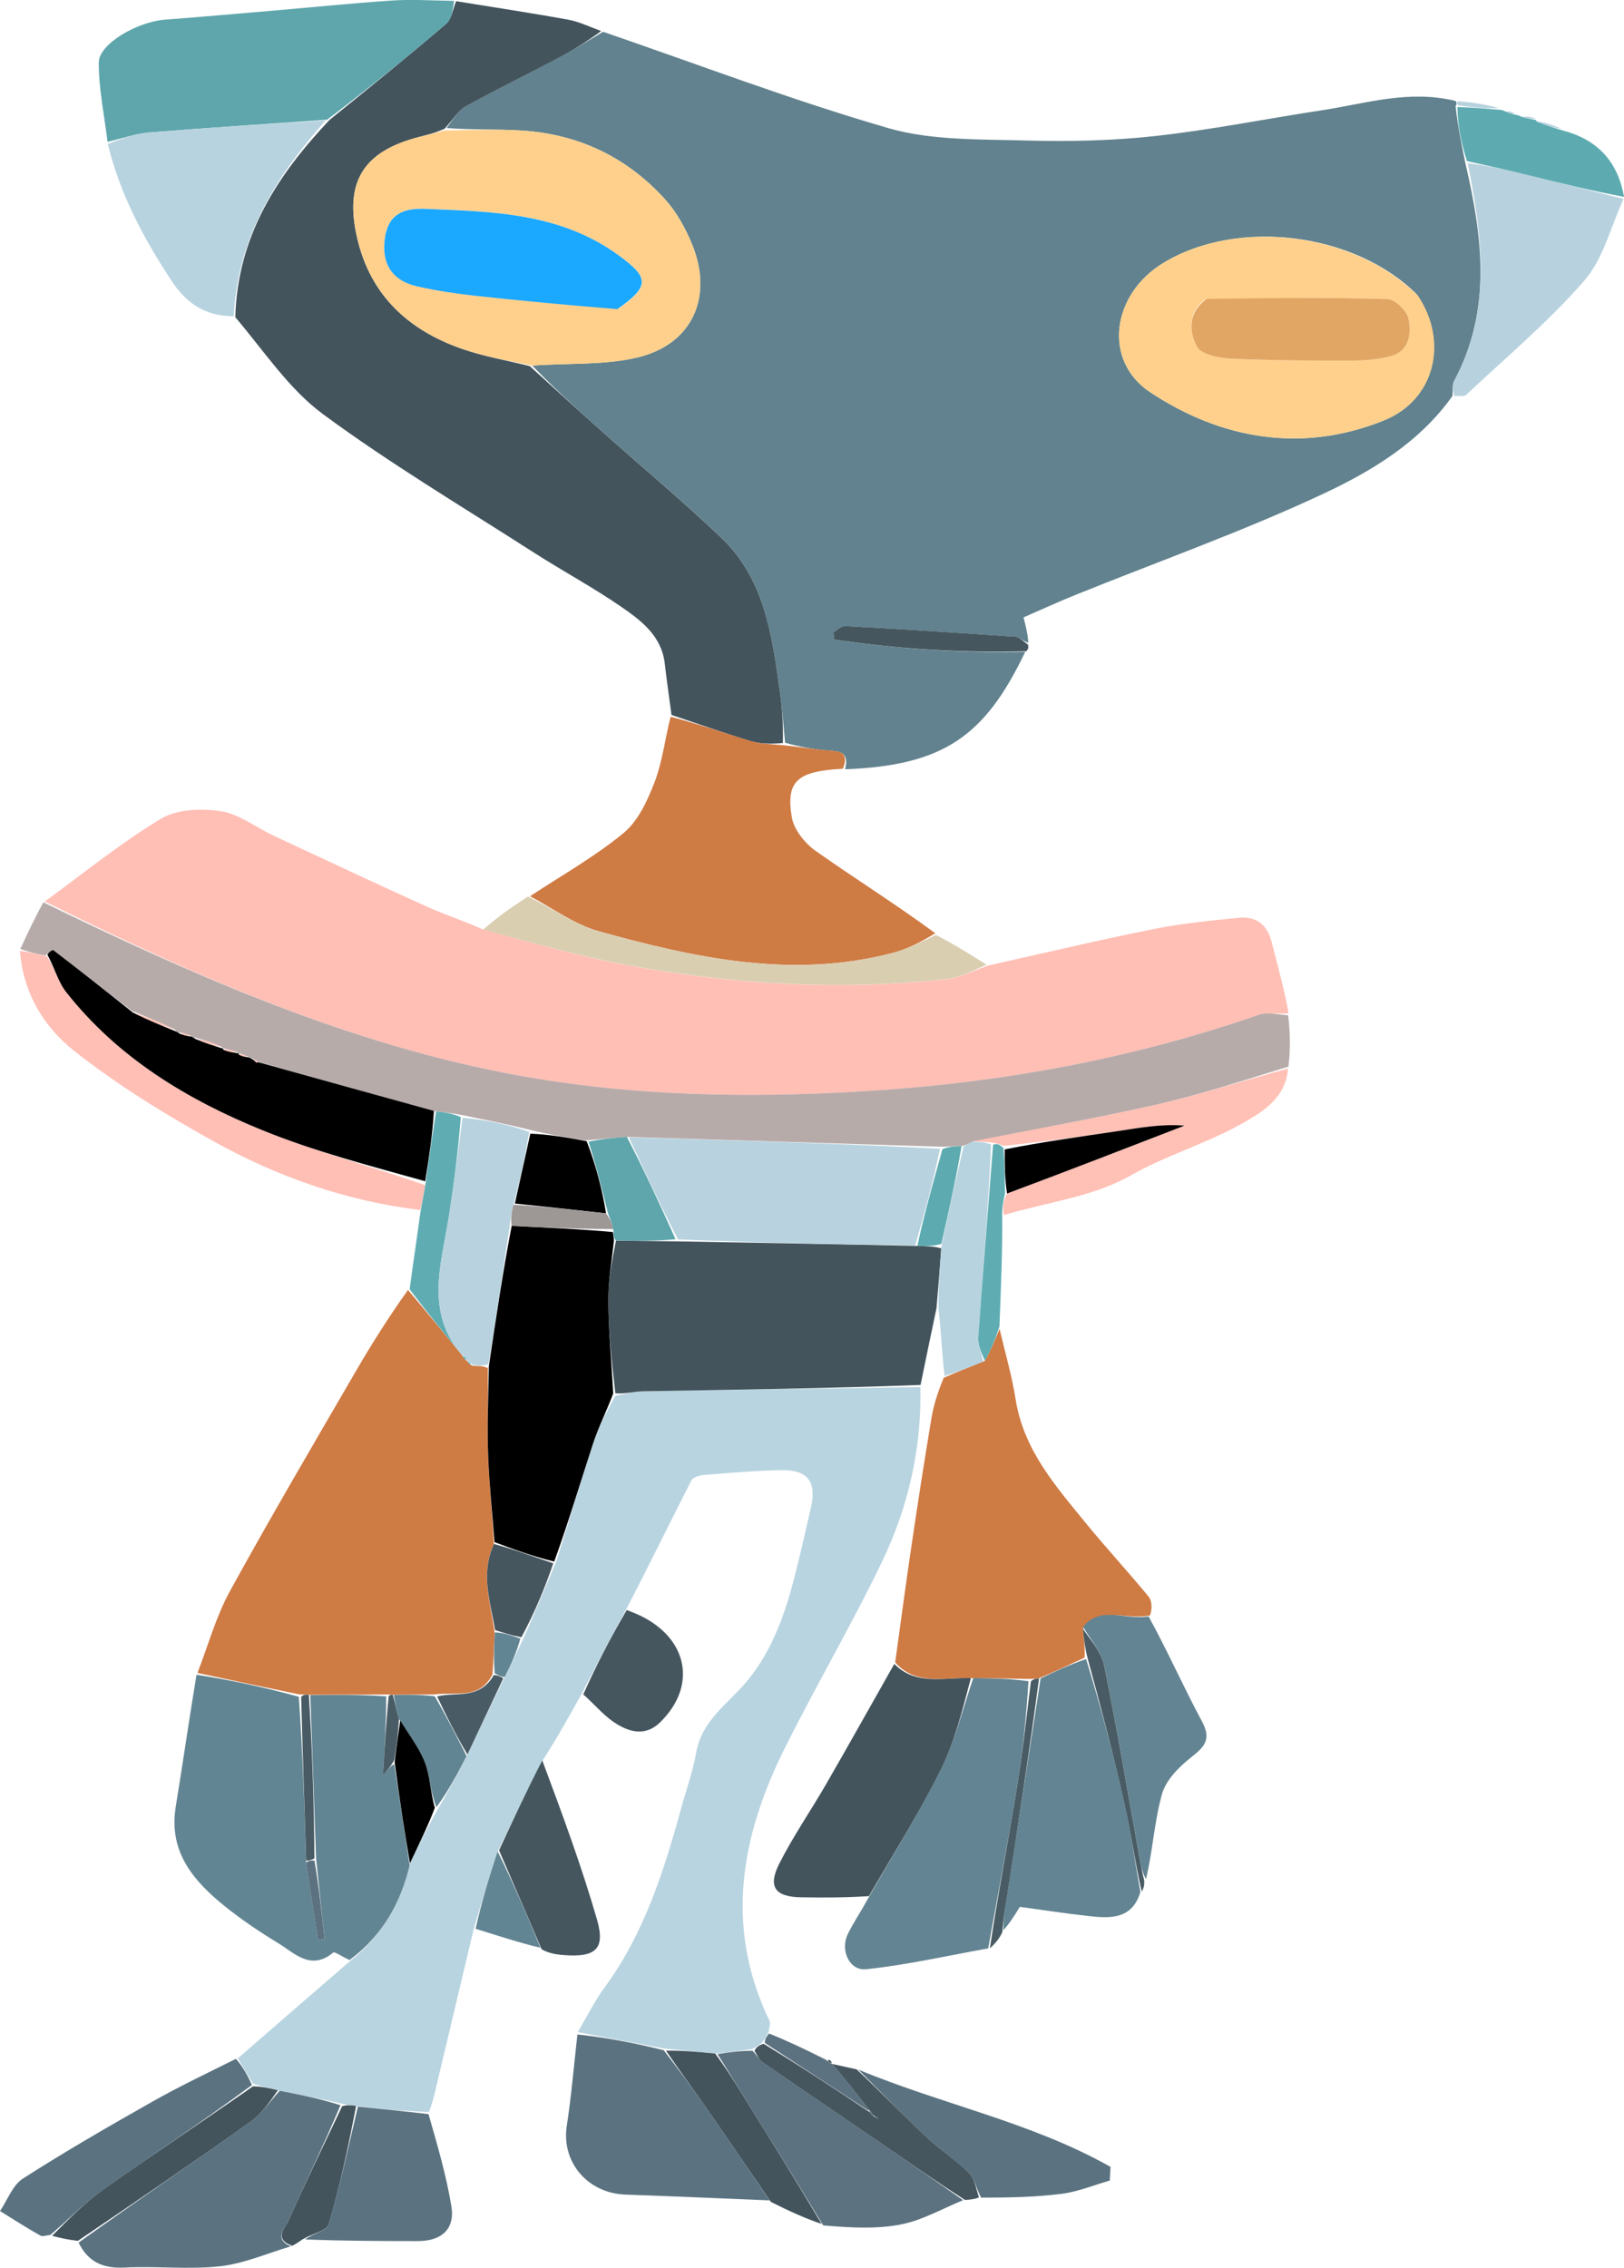 <?xml version="1.0" encoding="UTF-8"?>
<svg id="Layer_2" data-name="Layer 2" xmlns="http://www.w3.org/2000/svg" viewBox="0 0 311.69 435.2">
  <defs>
    <style>
      .cls-1 {
        fill: #e1a664;
      }

      .cls-1, .cls-2, .cls-3, .cls-4, .cls-5, .cls-6, .cls-7, .cls-8, .cls-9, .cls-10, .cls-11, .cls-12, .cls-13, .cls-14, .cls-15, .cls-16, .cls-17, .cls-18, .cls-19, .cls-20, .cls-21, .cls-22, .cls-23, .cls-24, .cls-25 {
        stroke-width: 0px;
      }

      .cls-2 {
        fill: #45565f;
      }

      .cls-3 {
        fill: #1ba8ff;
      }

      .cls-4 {
        fill: #ffc0b5;
      }

      .cls-5 {
        fill: #ffd08c;
      }

      .cls-6 {
        fill: #b7d3df;
      }

      .cls-7 {
        fill: #628593;
      }

      .cls-8 {
        fill: #638492;
      }

      .cls-9 {
        fill: #daceb1;
      }

      .cls-10 {
        fill: #5ea6ac;
      }

      .cls-11 {
        fill: #000;
      }

      .cls-12 {
        fill: #5dabb1;
      }

      .cls-13 {
        fill: #ffbfb5;
      }

      .cls-14 {
        fill: #43545d;
      }

      .cls-15 {
        fill: #5b7381;
      }

      .cls-16 {
        fill: #b7d2de;
      }

      .cls-17 {
        fill: #b8d3df;
      }

      .cls-18 {
        fill: #b8d4e0;
      }

      .cls-19 {
        fill: #61828e;
      }

      .cls-20 {
        fill: #9d9796;
      }

      .cls-21 {
        fill: #5fadb3;
      }

      .cls-22 {
        fill: #cf7b44;
      }

      .cls-23 {
        fill: #495c65;
      }

      .cls-24 {
        fill: #b7abaa;
      }

      .cls-25 {
        fill: #5c7280;
      }
    </style>
  </defs>
  <g id="Layer_1-2" data-name="Layer 1">
    <path class="cls-19" d="M278.76,76c-6.29,8.86-15.45,14.39-24.81,18.77-15.47,7.24-31.64,12.97-47.5,19.38-3.44,1.39-6.81,2.94-10.01,4.33.5,1.97.86,3.36.9,4.87-.99-.31-1.65-1.08-2.36-1.13-10.91-.76-21.82-1.46-32.74-2.06-.73-.04-1.51.78-2.27,1.2.04.46.07.91.11,1.37,12.13,1.82,24.36,2.61,36.69,2.36-7.8,16.35-15.81,21.8-34.56,22.54.74-3.08-.73-3.44-2.92-3.59-2.87-.19-5.72-.7-8.61-1.5-.34-3.55-.55-6.69-.98-9.8-1.5-10.72-2.91-21.62-11.28-29.58-7.65-7.28-15.78-14.06-23.68-21.09-4.38-3.9-8.7-7.88-12.59-11.91,7.07-.52,13.89-.05,20.23-1.57,10.56-2.53,14.6-11.7,10.41-21.81-1.26-3.03-2.93-6.08-5.11-8.49-7.32-8.11-16.62-12.55-27.54-13.24-4.8-.3-9.63-.11-14.42-.48,1.24-1.65,2.23-3.36,3.71-4.18,5.9-3.27,11.97-6.22,17.93-9.38,2.86-1.52,5.6-3.26,8.39-4.91,18.21,6.25,36.24,13.13,54.71,18.48,8.29,2.4,17.45,2.13,26.24,2.38,8.33.23,16.73.06,25-.85,10.73-1.18,21.35-3.33,32.04-4.95,8.34-1.27,16.58-3.98,25.56-1.8.38.27.3.7.06,1,.42,3.71,1.09,7.11,1.88,10.93,3.36,14.41,5.08,28.32-2.12,41.76-.43.81-.25,1.96-.35,2.95M271.92,56.48c-11.97-11.9-34.4-14.67-48.65-6.02-9.94,6.04-11.69,18.78-2.44,24.87,13.71,9.03,29.08,11.65,44.72,5.38,9.82-3.94,12.55-15.06,6.36-24.23Z"/>
    <path class="cls-13" d="M8.6,173c7.39-5.37,14.51-11.2,22.31-15.89,3.08-1.85,7.8-2,11.54-1.42,3.51.54,6.69,3.11,10.07,4.69,9.85,4.6,19.7,9.21,29.61,13.7,3.16,1.43,6.5,2.47,10.29,4.17,9.88,2.71,19.14,5.39,28.58,7.08,20.05,3.61,40.28,4.81,60.59,2.58,2.75-.3,5.38-1.72,8.07-2.62,10.54-2.35,21.06-4.85,31.64-6.98,5.41-1.09,10.95-1.63,16.45-2.18,3.27-.32,5.45,1.26,6.3,4.61,1.14,4.51,2.43,8.99,3.26,13.71-2.17.23-4.11-.25-5.69.3-24.33,8.45-49.33,13.03-75.06,14.63-24.18,1.51-48.18.97-71.89-3.92-30.35-6.26-58.46-18.73-86.06-32.45Z"/>
    <path class="cls-18" d="M176.64,266.19c.28,11.89-2.38,23.23-7.5,33.82-5.75,11.89-12.43,23.33-18.36,35.14-8.55,17.04-11.83,34.52-3.1,52.65.2.41.04.99-.14,2.05-.48,1.05-.78,1.54-1.3,2.17-.65.49-1.07.83-1.88,1.2-2.48.34-4.58.65-7.09.88-3.45-.36-6.48-.63-9.93-.99-5.77-1.1-11.11-2.12-16.45-3.13,1.69-2.85,3.16-5.86,5.11-8.52,7.59-10.33,11.39-22.24,14.71-34.37.98-3.57,2.26-7.08,2.89-10.71.92-5.33,4.74-8.42,8.16-11.97,6.15-6.36,8.9-14.45,10.99-22.81,1.01-4.06,1.94-8.15,2.88-12.23,1.15-5.03-.56-7.33-5.77-7.24-4.91.09-9.81.53-14.71.92-.86.07-2.14.43-2.45,1.05-4.09,8.01-8.03,16.09-12.39,24.51-3.14,5.71-5.9,11.06-8.66,16.4-2.25,4.07-4.5,8.15-7.33,12.55-3.23,6.06-5.88,11.8-8.8,17.76-1.71,5.09-3.15,9.95-4.59,14.81-2.4,10.09-4.8,20.17-7.19,30.26-.37,1.54-.69,3.09-1.42,4.92-4.8-.16-9.21-.6-13.97-1.15-1.08-.17-1.81-.22-2.86-.48-4.14-.95-7.96-1.69-12.14-2.54-1.78-.41-3.19-.72-4.81-1.3-1.1-1.79-2-3.31-2.89-4.83,6.99-6.08,13.98-12.15,21.4-18.55,6.37-5.01,9.83-11.23,11.65-18.86,1.75-3.74,3.44-7.11,5.45-10.61,2.02-3.41,3.72-6.7,5.6-10.3,2.41-5.08,4.64-9.86,7.14-14.86,1.3-2.56,2.33-4.88,3.6-7.47,2.18-4.96,4.14-9.66,6.27-14.69,2.46-7.78,4.66-15.26,7.1-22.66,1.03-3.13,2.54-6.09,4.26-9.17,2.04-.32,3.67-.81,5.3-.84,17.75-.31,35.51-.55,53.26-.81Z"/>
    <path class="cls-14" d="M115.4,5.95c-2.45,1.8-5.19,3.55-8.05,5.07-5.96,3.17-12.03,6.11-17.93,9.38-1.48.82-2.46,2.54-4.08,4.3-1.86.82-3.31,1.18-4.76,1.55-10.9,2.76-14.57,8.7-11.99,19.6,2.58,10.9,9.84,17.52,20.05,21.09,4.22,1.47,8.68,2.24,13.04,3.32,4.35,3.94,8.67,7.91,13.05,11.82,7.89,7.03,16.02,13.81,23.68,21.09,8.37,7.96,9.79,18.86,11.28,29.58.43,3.11.65,6.25.57,9.85-2.36.2-4.4.17-6.28-.4-5.07-1.54-10.07-3.31-15.1-5-.43-3.28-.92-6.56-1.29-9.84-.61-5.35-4.55-8.29-8.43-10.96-5.41-3.73-11.24-6.85-16.78-10.41-13.56-8.71-27.45-16.97-40.4-26.52-6.5-4.79-11.22-12-16.82-18.6.43-15.52,7.99-27.16,18.09-37.86,7.67-6.2,15.1-12.2,22.35-18.42,1.09-.94,1.32-2.88,1.95-4.36,7.18,1.17,14.37,2.25,21.52,3.55,2.05.37,3.99,1.33,6.32,2.18Z"/>
    <path class="cls-22" d="M37.9,321.04c2.04-5.24,3.54-10.78,6.22-15.67,7.82-14.25,16.07-28.26,24.23-42.32,3.09-5.32,6.4-10.51,9.95-15.5,3.7,4.36,7.05,8.47,10.41,12.56,0-.02-.02-.03.08.19.28.5.53.7.85.84.01,0,.02.04.12.22.27.41.47.59,1.1.76,1.16.02,1.93,0,2.78.45.04,5.91-.16,11.36.04,16.8.2,5.53.79,11.05,1.12,16.92-2.66,5.79-.67,11.14.13,16.98-.14,2.89-.19,5.32-.41,8.06-2.51,4.92-6.98,3.28-11.14,3.84-2.91.01-5.36.05-8,.07-.19-.03-.59-.02-1.06-.06-5.24.01-10.01.06-15.06.06-.67-.05-1.06-.05-1.9-.09-6.8-1.4-13.14-2.75-19.48-4.11Z"/>
    <path class="cls-24" d="M8.29,173.15c27.91,13.57,56.02,26.04,86.37,32.3,23.72,4.89,47.71,5.43,71.89,3.92,25.73-1.6,50.73-6.18,75.06-14.63,1.58-.55,3.52-.07,5.62.1.4,3.27.47,6.38.06,9.85-8.79,2.71-17.02,5.41-25.44,7.33-11.63,2.64-23.39,4.7-35.31,7.13-.68.37-1.14.61-2,.8-1.47.03-2.53.11-4.06.11-20.24-.65-40.01-1.23-60.16-1.88-2.83.2-5.27.49-8.06.67-3.7-.63-7.05-1.16-10.59-2.02-4.42-1.13-8.64-1.93-13.21-2.89-1.81-.32-3.28-.48-5.17-.72-11.49-3.16-22.57-6.25-33.8-9.48-.4-.26-.62-.42-1.07-.63-.41-.07-.58-.12-.93-.37-.74-.34-1.27-.48-1.78-.63.03-.01.05.05-.19-.19-1.13-.42-2.01-.6-2.84-.78.05,0,.06.1-.1-.23-1.77-.82-3.37-1.31-5.21-1.8-.23,0-.65-.16-.87-.36-.79-.35-1.36-.49-2.14-.62-.21,0-.59-.15-.69-.48-2.73-1.39-5.36-2.44-8.32-3.63-5.24-3.98-10.14-7.84-15.1-11.63-.21-.16-.97.43-1.54.96-1.64-.21-3.23-.72-4.81-1.23,1.36-2.94,2.73-5.87,4.4-8.95Z"/>
    <path class="cls-22" d="M128.7,137.55c5.21,1.33,10.21,3.1,15.28,4.64,1.88.57,3.91.6,6.3.82,3.28.32,6.13.83,9,1.02,2.19.15,3.66.51,2.49,3.5-8.68.46-10.97,2.28-9.81,9.27.39,2.38,2.5,5.03,4.58,6.49,7.49,5.3,15.29,10.15,22.96,15.81-2.77,1.72-5.44,3.07-8.28,3.8-19.23,5-37.9.93-56.35-4.2-4.64-1.29-8.78-4.42-13.15-6.7,6.03-3.98,12.4-7.56,17.95-12.13,2.79-2.29,4.58-6.19,5.94-9.71,1.5-3.89,1.99-8.17,3.1-12.64Z"/>
    <path class="cls-22" d="M191.85,255.04c1.05,4.51,2.36,8.97,3.08,13.53,1.53,9.66,7.66,16.62,13.49,23.75,3.89,4.76,8.07,9.28,11.98,14.02.72.87.76,2.31.34,3.66-4.78,1.01-9.43-2.01-12.89,2.57.2,2.06.41,3.76.31,5.55-3.02,1.39-5.72,2.68-8.74,3.96-.72.06-1.13.12-2,.12-3.85-.09-7.24-.13-11.09-.17-5.34-.1-10.58,1.47-14.52-3.01,1.03-7.42,2.01-14.85,3.11-22.26,1.21-8.2,2.48-16.38,3.84-24.56.42-2.52,1.2-4.97,2.36-7.79,2.89-1.26,5.24-2.19,7.92-3.27,1.15-2.14,1.98-4.13,2.8-6.12Z"/>
    <path class="cls-7" d="M59.56,325.3c4.77-.05,9.54-.1,14.56.24,0,4.96-.27,9.54-.6,15.19,1.28-1.56,1.69-2.07,2.15-2.12,1.02,6.75,1.98,13.05,2.95,19.36-1.75,7.26-5.21,13.48-11.51,18.16-1.32-.51-2.84-1.68-3.17-1.41-4.31,3.55-7.39.1-10.57-1.83-3.6-2.19-7.14-4.57-10.41-7.22-5.95-4.84-10.63-10.41-9.23-18.95,1.36-8.31,2.54-16.64,3.99-25.32,6.53,1.01,12.87,2.37,19.63,4.22.75,10.81,1.09,21.12,1.41,31.86.77,5.24,1.54,10.06,2.31,14.87.41-.07.83-.15,1.24-.22-.54-5.03-1.09-10.06-1.65-15.51-.38-10.71-.74-21.01-1.1-31.31Z"/>
    <path class="cls-14" d="M176.68,265.78c-17.8.67-35.55.91-53.3,1.22-1.63.03-3.25.52-5.27.39-.74-6.16-1.32-11.9-1.36-17.65-.03-3.9.69-7.81,1.48-11.66,4.1.08,7.8.1,11.97.15,15.46.28,30.46.53,45.86.87,1.8.07,3.18.05,4.59.47-.29,4.12-.6,7.8-.91,11.48-1.01,4.78-2.01,9.55-3.06,14.73Z"/>
    <path class="cls-10" d="M87.15.18c-.22,1.52-.45,3.47-1.54,4.4-7.25,6.22-14.68,12.22-22.82,18.39-11.86.86-22.95,1.54-34.02,2.44-2.74.22-5.42,1.19-8.13,1.81-.61-5.08-1.7-10.16-1.68-15.24.01-3.55,7.38-7.79,12.63-8.2,6.91-.53,13.82-1.14,20.72-1.73,7.65-.65,15.29-1.44,22.95-1.95,3.81-.25,7.65,0,11.89.07Z"/>
    <path class="cls-8" d="M186.8,322.04c3.39.04,6.77.08,10.59.59-.44,7.18-1.14,13.92-2.24,20.59-1.69,10.25-3.65,20.46-5.49,30.69-7.8,1.39-15.56,3.17-23.42,4-3.26.34-5.03-3.71-3.51-6.78,1.07-2.17,2.45-4.2,3.95-6.92,4.85-8.6,9.83-16.37,13.89-24.59,2.74-5.53,4.2-11.7,6.23-17.58Z"/>
    <path class="cls-14" d="M186.34,322.04c-1.57,5.88-3.03,12.05-5.77,17.58-4.07,8.22-9.04,15.99-13.79,24.26-4.47.28-8.77.3-13.08.22-4.98-.09-6.39-2.02-4.1-6.53,2.67-5.25,6.04-10.13,8.99-15.24,4.35-7.54,8.59-15.14,13.05-23.01,4.11,4.18,9.35,2.61,14.69,2.71Z"/>
    <path class="cls-6" d="M20.68,27.62c2.67-1.02,5.35-1.98,8.09-2.21,11.07-.9,22.16-1.57,33.72-2.31-9.33,10.59-16.89,22.24-17.62,37.59-5.42,0-9.07-2.41-11.98-6.85-5.29-8.07-9.81-16.41-12.2-26.22Z"/>
    <path class="cls-15" d="M53.7,401.23c3.82.75,7.64,1.49,11.64,2.78-3.2,7.66-6.69,14.72-9.87,21.93-.65,1.47-3.12,3.69.34,5.15-4.52,1.33-8.96,3.31-13.57,3.82-6.04.67-12.21-.06-18.31.25-4.03.21-6.98-.98-8.85-4.79,11.17-7.99,22.18-15.51,33.05-23.25,2.16-1.54,3.72-3.9,5.56-5.89Z"/>
    <path class="cls-8" d="M199.73,322.09c2.7-1.29,5.41-2.58,8.72-3.71,2.85,9.25,5.23,18.31,7.3,27.45,1.29,5.71,2.1,11.52,3.12,17.28-1.58,5.2-5.71,5.07-9.88,4.6-4.51-.5-9-1.2-13.26-1.77-1.07,1.75-1.9,3.08-3.15,4.49-.04-2.18.37-4.43.72-6.68,2.15-13.88,4.28-27.77,6.42-41.65Z"/>
    <path class="cls-15" d="M110.83,390.43c5.39.57,10.74,1.58,16.56,3.02,3,3.91,5.58,7.35,8.03,10.88,4.14,5.95,8.21,11.96,12.3,17.94-9.22-.37-18.44-.79-27.66-1.11-7.31-.25-12.35-6.27-11.28-13.2.88-5.66,1.34-11.38,2.04-17.53Z"/>
    <path class="cls-16" d="M279.13,76c-.27-.99-.46-2.14-.02-2.95,7.19-13.45,5.47-27.35,2.58-41.72,3.69.41,7.05,1.17,10.39,1.99,6.51,1.59,13.01,3.22,19.52,4.84-2.43,5.29-3.85,11.45-7.51,15.67-6.87,7.92-15.03,14.74-22.7,21.95-.37.35-1.25.16-2.26.22Z"/>
    <path class="cls-25" d="M137.7,394.19c2.09-.32,4.18-.63,6.73-.64.94.96,1.31,1.78,1.94,2.22,7.79,5.37,15.63,10.67,23.44,16.02,5.03,3.45,10.03,6.96,15.04,10.44-3.96,1.61-7.8,3.84-11.91,4.65-4.76.94-9.77.63-14.95.19-5.15-8.49-10.01-16.31-14.87-24.13-1.81-2.91-3.61-5.84-5.41-8.76Z"/>
    <path class="cls-13" d="M3.83,182.5c1.64.11,3.23.62,5.19,1.01,1.45,2.23,2.12,4.91,3.67,6.88,9.91,12.59,23.22,20.65,37.74,26.54,10.08,4.09,20.71,6.83,31.17,10.51-.26,1.82-.6,3.29-.93,4.77-14.14-1.7-27.39-6.35-39.73-13.21-9.28-5.17-18.44-10.79-26.75-17.36-5.66-4.48-9.74-10.94-10.36-19.14Z"/>
    <path class="cls-9" d="M101.34,172.06c4.74,2.24,8.88,5.37,13.52,6.65,18.45,5.12,37.12,9.2,56.35,4.2,2.83-.74,5.51-2.09,8.42-3.48,3.24,1.63,6.32,3.58,9.71,5.69-2.38,1.06-5.01,2.47-7.76,2.77-20.31,2.22-40.54,1.02-60.59-2.58-9.44-1.7-18.7-4.38-28.24-6.92,2.6-2.3,5.41-4.3,8.59-6.34Z"/>
    <path class="cls-15" d="M45.28,395.1c1.24,1.43,2.14,2.95,3.07,5.03-9.43,6.99-18.97,13.31-28.31,19.92-3.69,2.61-6.93,5.88-10.37,8.85-.66.05-1.48.38-1.95.11-2.62-1.48-5.16-3.11-7.72-4.69,1.44-2.12,2.42-4.97,4.4-6.24,8.11-5.2,16.47-10.02,24.86-14.77,5.12-2.9,10.44-5.42,16.02-8.2Z"/>
    <path class="cls-15" d="M68.69,404.27c4.41.44,8.82.89,13.55,1.44,1.71,5.96,3.42,11.76,4.39,17.68.74,4.51-2.01,6.69-6.46,6.69-7.14,0-14.28-.04-21.6-.31,1.45-1.14,4.18-1.7,4.54-2.95,2.16-7.42,3.78-15.01,5.58-22.54Z"/>
    <path class="cls-8" d="M207.87,312.2c3.44-4.21,8.09-1.19,12.57-2.01,3.7,6.74,6.71,13.58,10.24,20.14,1.82,3.39.61,4.8-1.98,6.84-2.36,1.85-4.92,4.4-5.68,7.12-1.49,5.31-1.78,10.96-3.07,16.33-.71-1.27-.93-2.4-1.13-3.54-2.25-12.48-4.35-24.99-6.88-37.42-.54-2.65-2.66-4.99-4.06-7.47Z"/>
    <path class="cls-4" d="M186.76,219.02c11.7-2.31,23.46-4.36,35.09-7,8.41-1.91,16.65-4.61,25.36-6.96-.46,5.82-5.16,8.54-9.47,10.9-6.63,3.64-14.06,5.83-20.62,9.56-7.45,4.23-15.78,5.07-24.39,7.64-.43-1.36-.13-2.75.55-4.12,11.6-4.33,22.82-8.67,34.04-13.02-4.47-.37-8.63.42-12.82,1.05-7.2,1.08-14.42,2.05-21.85,2.83-.83-.35-1.45-.47-2.44-.66-1.41-.12-2.43-.17-3.46-.22Z"/>
    <path class="cls-15" d="M164.77,397.18c15.94,6.65,33.23,10.09,48.37,18.66l-.14,2.62c-3.06.88-6.07,2.14-9.2,2.54-5.02.65-10.12.74-15.5.74-.98-1.84-1.27-3.71-2.36-4.77-2.59-2.53-5.7-4.53-8.34-7.02-4.39-4.14-8.57-8.5-12.84-12.76Z"/>
    <path class="cls-2" d="M95.78,355.09c2.65-5.73,5.3-11.46,8.3-17.25,3.78,10.14,7.53,20.25,10.51,30.57,1.64,5.68-.33,7.27-6.49,6.77-1.31-.11-2.61-.27-4.15-1.09-2.88-6.79-5.53-12.9-8.17-19Z"/>
    <path class="cls-2" d="M111.95,325.16c2.45-5.5,5.21-10.85,8.33-16.18,1.39.51,2.45.96,3.46,1.51,8.49,4.62,9.81,13.36,2.93,20.06-2.91,2.83-6.16,1.81-9-.16-2.01-1.4-3.62-3.36-5.72-5.22Z"/>
    <path class="cls-12" d="M311.69,37.78c-6.59-1.23-13.1-2.86-19.61-4.46-3.34-.82-6.7-1.57-10.52-2.4-1.13-3.45-1.79-6.85-1.85-10.38,3.12.1,5.64.32,8.16.53.17,0,.34,0,.96.27.97.42,1.5.56,2.03.69.17,0,.34,0,1,.31,1.32.43,2.15.56,2.98.69,0,0-.09.05.11.29,1.76.73,3.33,1.21,4.91,1.7,6.5,1.68,10.58,5.7,11.83,12.75Z"/>
    <path class="cls-6" d="M186.54,219.15c1.25-.08,2.28-.03,3.68.49-.58,12.63-1.6,24.78-2.46,36.95-.11,1.54.62,3.15.96,4.72-2.35.93-4.7,1.85-7.43,2.75-.51-4.23-.64-8.43-1.16-12.82-.08-3.87.23-7.55.56-12.08,1.43-6.95,2.84-13.06,4.24-19.16.46-.24.91-.48,1.6-.85Z"/>
    <path class="cls-14" d="M10,429.07c3.12-3.15,6.35-6.42,10.05-9.04,9.34-6.61,18.88-12.93,28.51-19.65,1.59.02,3,.34,4.78.75-1.48,2.08-3.04,4.45-5.2,5.99-10.86,7.74-21.88,15.26-33.2,22.92-1.77-.22-3.19-.5-4.93-.97Z"/>
    <path class="cls-14" d="M137.27,394.1c2.23,3.01,4.03,5.93,5.84,8.85,4.86,7.82,9.72,15.64,14.58,23.84-3.18-1.08-6.36-2.52-9.75-4.24-4.3-6.25-8.37-12.26-12.51-18.21-2.45-3.53-5.03-6.98-7.6-10.8,2.97-.06,5.99.21,9.45.56Z"/>
    <path class="cls-2" d="M164.4,397.11c4.63,4.34,8.82,8.69,13.2,12.83,2.64,2.49,5.75,4.49,8.34,7.02,1.09,1.06,1.38,2.93,1.94,4.74-.83.35-1.57.4-2.67.49-5.38-3.45-10.38-6.95-15.41-10.4-7.8-5.35-15.65-10.65-23.44-16.02-.63-.44-1-1.26-1.55-2.23.36-.68.78-1.02,1.74-1.33,7.09,4.32,13.63,8.6,20.3,13.09.34.45.59.65,1,.94.36.22.6.28.84.34-.32-.16-.65-.32-1.09-.69-.32-.47-.57-.67-.92-1.14-2.35-3.11-4.65-5.88-6.95-8.66,1.43.32,2.87.64,4.67,1.03Z"/>
    <path class="cls-21" d="M80.69,232.63c.32-1.89.65-3.37,1-5.59.67-5.08,1.34-9.42,2.01-13.75,1.47.16,2.94.32,4.74,1.08-.53,6.68-1.31,12.77-2.25,18.85-1.43,9.2-4.76,18.55,2.53,26.91-3.35-4.11-6.71-8.22-10.1-12.7.67-5.04,1.38-9.71,2.07-14.79Z"/>
    <path class="cls-14" d="M68.34,404.16c-1.45,7.64-3.07,15.23-5.23,22.65-.36,1.25-3.09,1.82-5,2.91-.77.54-1.26.86-2.02,1.27-3.74-1.36-1.26-3.59-.61-5.06,3.18-7.2,6.67-14.27,10.19-21.73.87-.28,1.6-.22,2.68-.06Z"/>
    <path class="cls-21" d="M189.05,261.15c-.67-1.42-1.4-3.02-1.29-4.57.86-12.17,1.87-24.32,2.84-36.88.61-.28,1.22-.16,2,.63.21,3.35.25,6.02.29,8.68-.3,1.38-.6,2.77-.54,4.32.06,7.06-.25,13.94-.53,21.26-.79,2.42-1.62,4.4-2.77,6.55Z"/>
    <path class="cls-2" d="M197,124.98c-12.57.35-24.8-.44-36.93-2.26-.04-.46-.07-.91-.11-1.37.76-.42,1.54-1.24,2.27-1.2,10.92.6,21.83,1.3,32.74,2.06.71.05,1.37.83,2.32,1.5.16.54.05.86-.3,1.27Z"/>
    <path class="cls-7" d="M95.51,355.32c2.92,5.87,5.56,11.98,8.21,18.47-4.03-.95-8.05-2.29-12.44-3.64,1.08-4.88,2.52-9.74,4.23-14.83Z"/>
    <path class="cls-23" d="M199.42,322.09c-1.83,13.89-3.96,27.77-6.11,41.66-.35,2.26-.77,4.5-.92,7-.54,1.22-1.32,2.18-2.41,3.16,1.52-10.22,3.49-20.43,5.17-30.68,1.1-6.67,1.8-13.41,2.71-20.54.44-.48.85-.54,1.56-.6Z"/>
    <path class="cls-23" d="M207.85,312.57c1.41,2.11,3.54,4.44,4.08,7.1,2.53,12.42,4.63,24.94,6.88,37.42.2,1.13.42,2.26.8,3.79.04.93-.09,1.47-.49,2.12-1.28-5.64-2.09-11.46-3.38-17.16-2.06-9.14-4.44-18.2-6.98-27.55-.51-1.95-.72-3.64-.92-5.71Z"/>
    <path class="cls-25" d="M166.73,405.09c-6.54-4.28-13.08-8.57-19.94-13.03-.02-.67.27-1.16.79-1.82,3.65,1.46,7.07,3.09,10.95,5.05.66.55.91.71,1.2.79,0,0,0,0,0,0,2.3,2.77,4.6,5.54,6.95,8.66.05.34.04.35.04.35Z"/>
    <path class="cls-16" d="M287.67,20.73c-2.32.13-4.84-.09-7.72-.49-.36-.18-.28-.61-.23-.82,2.61.18,5.18.57,7.95,1.31Z"/>
    <path class="cls-16" d="M299.7,24.7c-1.41-.16-2.98-.64-4.77-1.41,1.39.17,3,.63,4.77,1.41Z"/>
    <path class="cls-16" d="M294.7,22.73c-.68.18-1.52.05-2.6-.28.65-.14,1.55-.08,2.6.28Z"/>
    <path class="cls-16" d="M290.74,21.76c-.4.14-.94,0-1.66-.32.38-.12.96-.04,1.66.32Z"/>
    <path class="cls-2" d="M159.66,395.85c-.21.15-.46,0-.81-.39.23-.28.52-.17.81.39Z"/>
    <path class="cls-5" d="M102.14,70.16c-4.82-.99-9.28-1.76-13.5-3.23-10.22-3.57-17.47-10.19-20.05-21.09-2.58-10.9,1.09-16.84,11.99-19.6,1.45-.37,2.91-.72,4.73-1.2,5.19-.09,10.02-.28,14.82.02,10.92.69,20.22,5.12,27.54,13.24,2.18,2.41,3.85,5.46,5.11,8.49,4.19,10.11.15,19.28-10.41,21.81-6.34,1.52-13.16,1.05-20.23,1.57M118.84,59.17c5.96-4.31,5.69-5.92-.01-10.11-11.23-8.25-24.19-8.47-37.19-9-4.24-.17-7.16,1.03-7.79,5.69-.65,4.83,1.39,8.11,6.22,9.19,3.57.8,7.2,1.37,10.84,1.77,9.05.99,18.12,1.83,27.93,2.45Z"/>
    <path class="cls-5" d="M272.15,56.76c5.95,8.89,3.23,20.02-6.6,23.95-15.64,6.27-31.01,3.64-44.72-5.38-9.25-6.09-7.5-18.83,2.44-24.87,14.24-8.65,36.68-5.88,48.88,6.3M231.19,57.54c-3.3,2.53-2.94,6.18-1.44,8.98.8,1.5,4.12,2.18,6.35,2.29,7.62.37,15.25.4,22.88.4,2.63,0,5.33-.18,7.86-.83,3.72-.96,4.09-4.37,3.49-7.25-.32-1.52-2.61-3.7-4.06-3.74-11.42-.32-22.85-.19-35.08.15Z"/>
    <path class="cls-11" d="M117.83,238.02c-.39,3.9-1.11,7.81-1.08,11.71.04,5.75.62,11.5.94,17.7-1.32,3.49-2.83,6.46-3.86,9.59-2.43,7.4-4.64,14.88-7.46,22.66-4.17-1.02-7.82-2.37-11.46-3.73-.42-5.52-1.01-11.04-1.22-16.57-.2-5.44,0-10.89.13-17.17,1.41-9.58,2.72-18.31,4.39-26.96,6.7.35,13.03.61,19.42,1.19.11.74.15,1.17.2,1.59Z"/>
    <path class="cls-2" d="M94.81,296.3c3.73,1,7.38,2.36,11.38,3.71-1.59,4.7-3.55,9.4-6.11,14.19-2.09-.4-3.58-.89-5.06-1.38-.88-5.37-2.87-10.73-.21-16.52Z"/>
    <path class="cls-7" d="M75.58,325.27c2.45-.04,4.9-.08,7.85.25,2.37,4.08,4.25,7.78,6.12,11.48-1.7,3.29-3.41,6.57-5.79,9.82-1.16-2.91-1.21-5.94-2.23-8.6-1.1-2.86-3.11-5.38-4.97-8.31-.5-1.72-.74-3.18-.98-4.64Z"/>
    <path class="cls-11" d="M76.82,330.18c1.61,2.67,3.62,5.18,4.72,8.04,1.02,2.66,1.07,5.69,1.91,8.72-1.33,3.54-3.02,6.91-4.77,10.65-1.03-5.93-1.99-12.24-2.94-19.41.37-3.25.73-5.63,1.08-8.01Z"/>
    <path class="cls-23" d="M89.72,336.7c-2.04-3.39-3.91-7.1-5.83-11.14,3.66-.94,8.13.71,10.89-4.11.89.06,1.35.34,1.82.62-2.24,4.78-4.48,9.55-6.88,14.63Z"/>
    <path class="cls-7" d="M96.86,321.83c-.73-.05-1.19-.33-1.91-.71-.2-2.53-.15-4.96,0-7.85,1.57.03,3.06.52,4.92,1.18-.67,2.5-1.7,4.82-3,7.38Z"/>
    <path class="cls-17" d="M97.85,235.15c-1.31,8.74-2.62,17.47-4.1,26.59-.95.39-1.72.41-2.96.2-.64-.46-.85-.63-1.11-.76,0,0,0-.03-.12-.26-.29-.52-.54-.72-.86-.84,0,0,.02.02.02.03-7.29-8.35-3.97-17.7-2.54-26.9.94-6.07,1.73-12.17,2.59-18.69,4.24.36,8.46,1.16,12.8,2.69-.84,5.07-1.8,9.41-3.01,13.97-.4,1.47-.57,2.71-.73,3.96Z"/>
    <path class="cls-23" d="M58.76,357.05c-.33-10.31-.67-20.63-.96-31.4.42-.46.81-.46,1.48-.4.64,10.35,1,20.65,1.06,31.38-.72.43-1.15.43-1.58.42Z"/>
    <path class="cls-23" d="M76.56,329.91c-.1,2.65-.45,5.03-.88,7.83-.48.92-.89,1.43-2.17,2.99.33-5.65.6-10.23,1.08-15.16.21-.35.6-.35.8-.32.43,1.48.67,2.94,1.17,4.66Z"/>
    <path class="cls-21" d="M88.8,260.3c.22-.1.47.1.74.61-.21.1-.46-.11-.74-.61Z"/>
    <path class="cls-21" d="M89.77,261.36c.16-.06.37.12.63.54-.16.05-.36-.13-.63-.54Z"/>
    <path class="cls-17" d="M175.66,239.01c-14.99-.25-29.99-.5-45.53-1.15-3.51-6.8-6.47-13.2-9.43-19.6,19.77.57,39.53,1.15,59.7,2.19-1.31,6.5-3.03,12.53-4.74,18.56Z"/>
    <path class="cls-11" d="M83.28,213.21c-.25,4.41-.92,8.74-1.67,13.48-10.47-2.93-21.09-5.67-31.17-9.76-14.52-5.89-27.84-13.95-37.74-26.54-1.55-1.97-2.22-4.65-3.61-7.18.19-.42.96-1,1.16-.85,4.96,3.79,9.86,7.65,15.25,11.95,3.07,1.51,5.67,2.57,8.27,3.63,0,0,.38.16.75.44.98.36,1.59.46,2.2.55,0,0,.43.16.84.48,2,.82,3.6,1.31,5.19,1.81,0,0-.01-.11.12.2,1.05.45,1.98.59,2.9.72,0,0-.02-.06.09.22.69.38,1.26.47,1.84.56.16.05.32.1.82.39.34.23.67.57.67.57l.47-.02c11.08,3.09,22.15,6.18,33.65,9.34Z"/>
    <path class="cls-11" d="M98.82,230.97c.96-4.34,1.92-8.68,2.96-13.41,3.42.13,6.76.66,10.82,1.44,1.85,4.82,2.99,9.38,3.72,13.85-6.1-.69-11.8-1.28-17.49-1.88Z"/>
    <path class="cls-10" d="M116.72,232.94c-1.14-4.56-2.27-9.12-3.76-13.84,2.09-.44,4.53-.72,7.35-.93,3.35,6.48,6.31,12.88,9.35,19.65-3.62.35-7.32.33-11.42.25-.45-.48-.5-.91-.5-1.9-.31-1.46-.66-2.35-1.02-3.23Z"/>
    <path class="cls-12" d="M176.07,239.1c1.31-6.12,3.02-12.15,4.81-18.57,1.14-.47,2.2-.54,3.66-.58-1,6.15-2.41,12.26-3.86,18.76-1.43.42-2.81.45-4.61.38Z"/>
    <path class="cls-4" d="M33.66,197.62c-2.5-.73-5.1-1.79-7.85-3.18,2.48.73,5.11,1.79,7.85,3.18Z"/>
    <path class="cls-4" d="M42.56,200.89c-1.43-.17-3.02-.67-4.8-1.49,1.42.17,3.03.67,4.8,1.49Z"/>
    <path class="cls-4" d="M45.5,201.91c-.68.1-1.6-.03-2.71-.47.7-.12,1.59.05,2.71.47Z"/>
    <path class="cls-4" d="M47.48,202.73c-.38.11-.96.02-1.68-.34.4-.13.94,0,1.68.34Z"/>
    <path class="cls-4" d="M36.48,198.73c-.39.11-1,.02-1.77-.35.41-.14.98,0,1.77.35Z"/>
    <path class="cls-4" d="M49.48,203.74c.15.14-.32.16-.32.16,0,0-.33-.34-.41-.56.11-.02.33.14.73.4Z"/>
    <path class="cls-25" d="M58.75,357.47c.43-.42.86-.42,1.6-.43.86,5.02,1.4,10.05,1.95,15.08-.41.07-.83.15-1.24.22-.77-4.82-1.55-9.63-2.31-14.87Z"/>
    <path class="cls-11" d="M193.28,229.04c-.42-2.68-.47-5.35-.45-8.46,7.26-1.46,14.48-2.43,21.68-3.51,4.19-.63,8.35-1.42,12.82-1.05-11.22,4.34-22.44,8.69-34.04,13.02Z"/>
    <path class="cls-25" d="M167.73,406.09c.32.16.65.32.97.48-.24-.06-.48-.12-.84-.33-.12-.16-.12-.15-.12-.15Z"/>
    <path class="cls-25" d="M166.74,405.08c.31.13.56.33.87.8.12.21.12.2.13.2-.29-.14-.54-.33-.88-.79-.13-.2-.12-.21-.12-.21Z"/>
    <path class="cls-3" d="M118.47,59.32c-9.44-.76-18.5-1.6-27.55-2.59-3.64-.4-7.27-.97-10.84-1.77-4.84-1.09-6.88-4.36-6.22-9.19.63-4.66,3.54-5.86,7.79-5.69,13,.53,25.96.75,37.19,9,5.7,4.19,5.98,5.8-.36,10.25Z"/>
    <path class="cls-1" d="M231.58,57.36c11.83-.17,23.26-.29,34.68.03,1.45.04,3.75,2.22,4.06,3.74.6,2.89.23,6.29-3.49,7.25-2.53.65-5.23.83-7.86.83-7.63,0-15.27-.03-22.88-.4-2.23-.11-5.55-.79-6.35-2.29-1.49-2.8-1.86-6.45,1.84-9.16Z"/>
    <path class="cls-20" d="M116.31,232.85c.76.98,1.11,1.87,1.36,3.01-6.44,0-12.77-.27-19.47-.62-.2-1.34-.04-2.58.36-4.05,5.94.38,11.64.97,17.74,1.66Z"/>
  </g>
</svg>